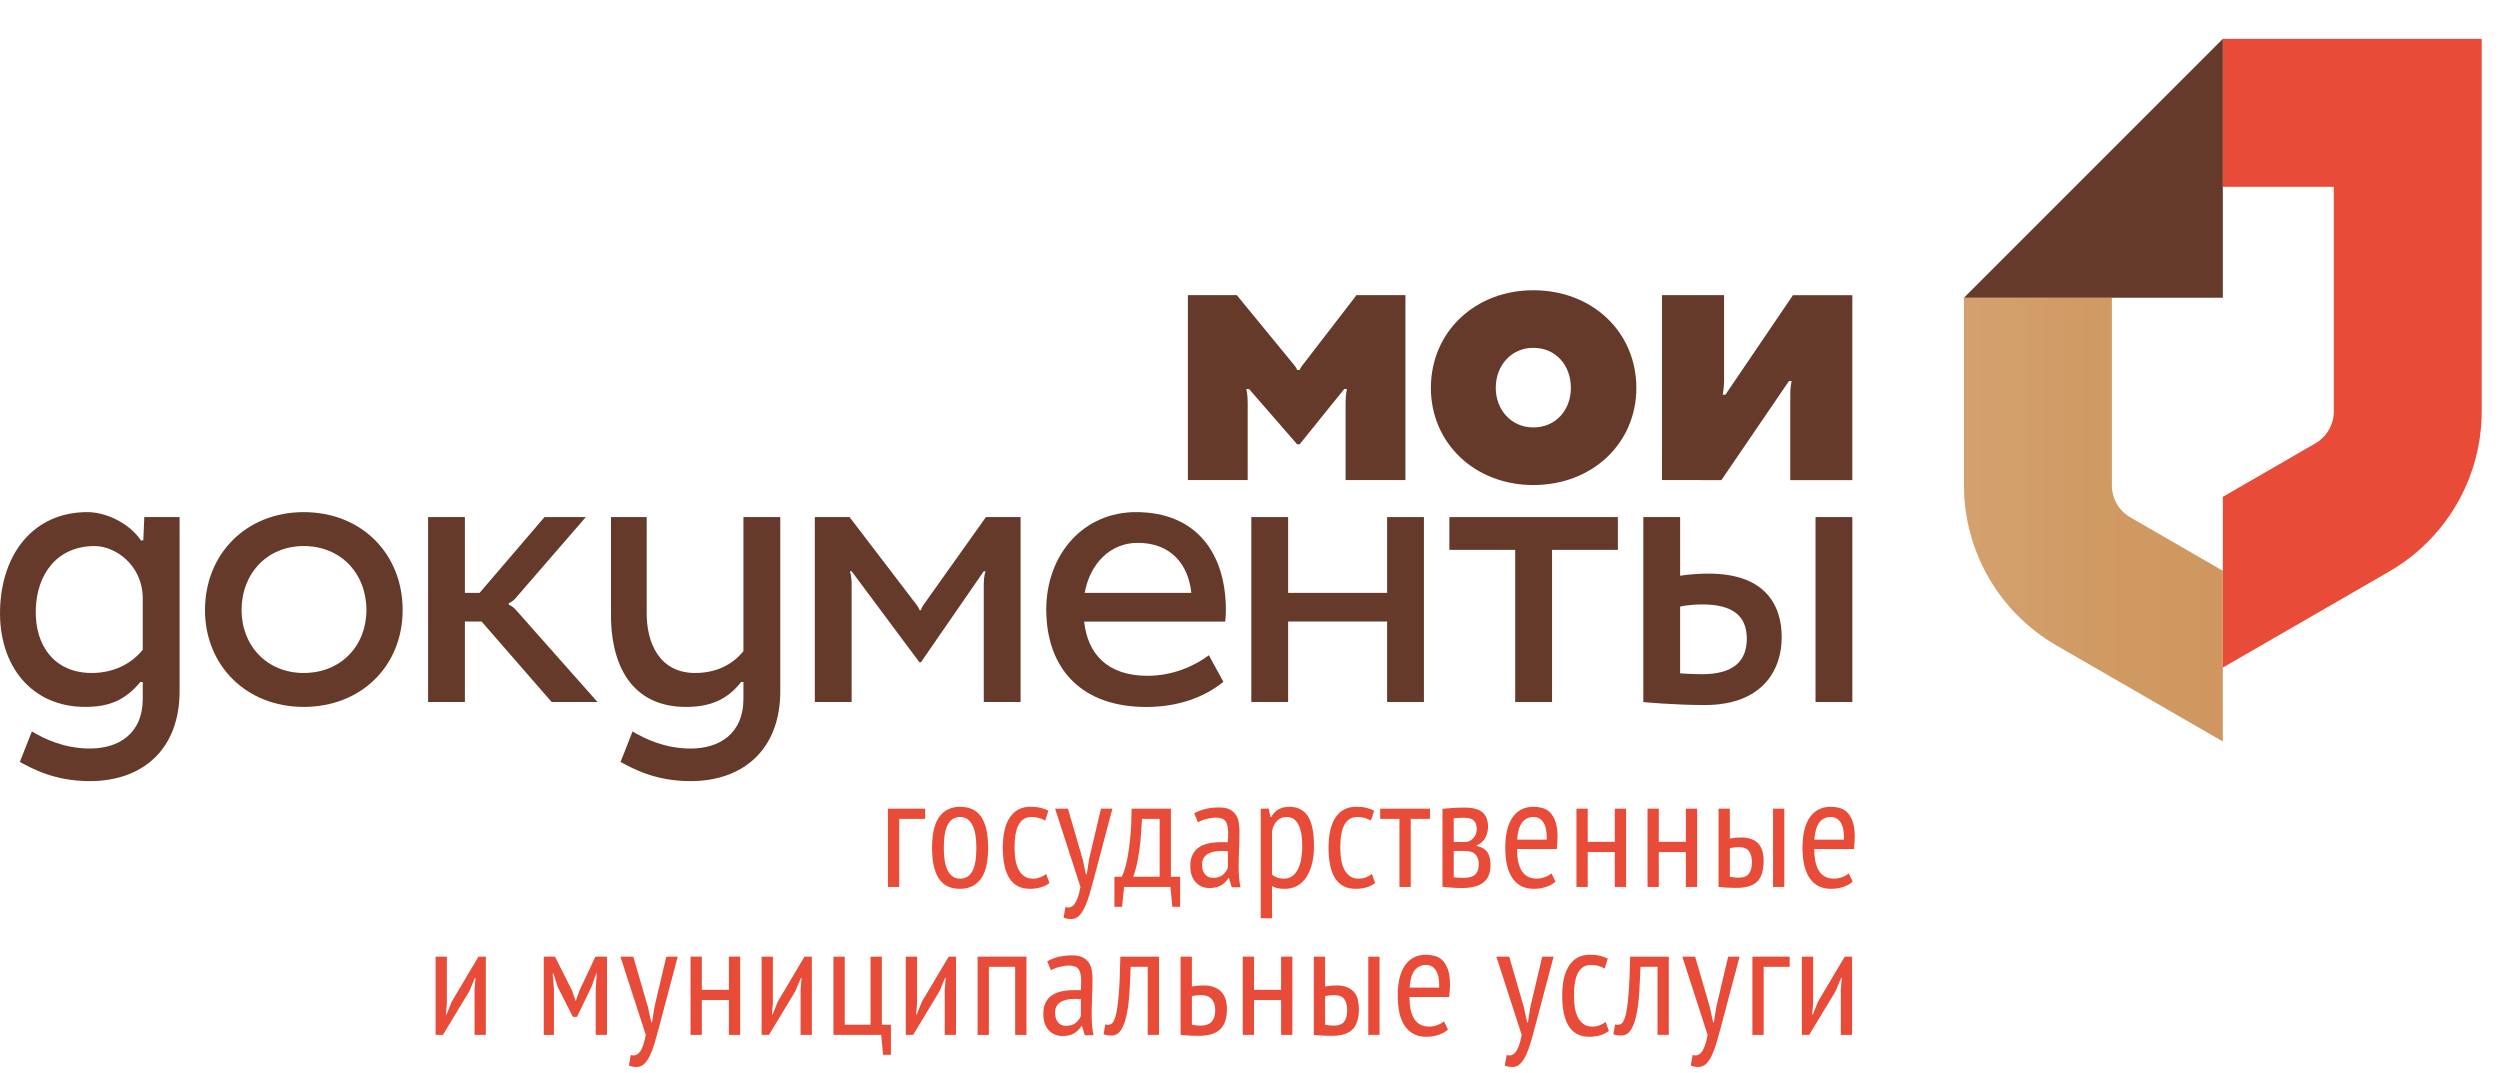 <?xml version="1.0" encoding="UTF-8" standalone="no"?>
<svg
   xmlns:dc="http://purl.org/dc/elements/1.1/"
   xmlns:cc="http://creativecommons.org/ns#"
   xmlns:rdf="http://www.w3.org/1999/02/22-rdf-syntax-ns#"
   xmlns:svg="http://www.w3.org/2000/svg"
   xmlns="http://www.w3.org/2000/svg"
   xmlns:sodipodi="http://sodipodi.sourceforge.net/DTD/sodipodi-0.dtd"
   xmlns:inkscape="http://www.inkscape.org/namespaces/inkscape"
   version="1.1"
   x="0px"
   y="0px"
   viewBox="0 0 192.893 82.809"
   id="svg2"
   inkscape:version="0.91 r13725"
   sodipodi:docname="logotype_gor.svg"
   width="192.893"
   height="82.809">
  <defs
     id="defs121" />
  <sodipodi:namedview
     pagecolor="#ffffff"
     bordercolor="#666666"
     borderopacity="1"
     objecttolerance="10"
     gridtolerance="10"
     guidetolerance="10"
     inkscape:pageopacity="0"
     inkscape:pageshadow="2"
     inkscape:window-width="1536"
     inkscape:window-height="801"
     id="namedview119"
     showgrid="false"
     inkscape:zoom="1.9216833"
     inkscape:cx="-56.965268"
     inkscape:cy="38.857238"
     inkscape:window-x="-8"
     inkscape:window-y="-8"
     inkscape:window-maximized="1"
     inkscape:current-layer="svg2" />
  <g
     id="g4"
     transform="translate(0,-40)">
    <path
       d="m 128.235,77.042 0.002,-14.268 4.787,0 c 0,0 0,6.156 0,6.645 0,0.485 -0.104,1.037 -0.104,1.037 l 0.207,0 5.213,-7.681 4.58,0.001 0,14.268 -4.787,0 c 0,0 0,-6.059 0,-6.705 0,-0.479 0.104,-0.935 0.104,-0.935 l -0.209,0 -5.211,7.64 -4.582,-0.002 z"
       id="path6"
       inkscape:connector-curvature="0"
       style="fill:#663a2a" />
    <path
       d="m 118.307,62.395 c 4.553,0 7.949,3.22 7.949,7.536 0,4.272 -3.396,7.494 -7.949,7.494 -4.508,0 -7.904,-3.222 -7.904,-7.494 0,-4.317 3.397,-7.536 7.904,-7.536 z m 0,10.584 c 1.74,0 2.898,-1.353 2.898,-3.049 0,-1.738 -1.158,-3.092 -2.898,-3.092 -1.695,0 -2.898,1.354 -2.898,3.092 0,1.697 1.203,3.049 2.898,3.049 z"
       id="path8"
       inkscape:connector-curvature="0"
       style="fill:#663a2a" />
    <path
       d="m 23.43,79.514 c 4.473,0 7.637,3.218 7.637,7.556 0,4.281 -3.164,7.473 -7.637,7.473 -4.42,0 -7.613,-3.191 -7.613,-7.473 0,-4.339 3.194,-7.556 7.613,-7.556 z m 0,12.411 c 2.879,0 4.842,-2.1 4.842,-4.855 0,-2.809 -1.963,-4.938 -4.842,-4.938 -2.826,0 -4.791,2.129 -4.791,4.938 0,2.755 1.965,4.855 4.791,4.855 z"
       id="path10"
       inkscape:connector-curvature="0"
       style="fill:#663a2a" />
    <path
       d="m 94.538,87.959 c 0.029,-0.292 0.047,-0.587 0.047,-0.89 0,-4.338 -2.242,-7.556 -6.941,-7.556 -4.018,0 -6.92,3.218 -6.92,7.556 0,0.303 0.02,0.598 0.047,0.89 l -0.004,0 c 0.324,3.725 2.707,6.589 7.693,6.589 2.408,0 4.457,-0.738 5.934,-1.941 l -1.121,-2.05 c -1.096,0.82 -2.762,1.585 -4.729,1.585 -3.117,0 -4.621,-1.693 -4.895,-4.183 l 0.01,0 10.879,0 z m -6.754,-6.074 c 2.568,0 3.91,1.671 4.137,3.86 l -8.229,0 c 0.41,-2.264 1.973,-3.86 4.092,-3.86 z"
       id="path12"
       inkscape:connector-curvature="0"
       style="fill:#663a2a" />
    <polygon
       points="107.026,79.896 107.026,85.744 99.389,85.744 99.389,79.896 96.548,79.896 96.548,94.165 99.389,94.165 99.389,87.954 107.026,87.954 107.026,94.165 109.866,94.165 109.866,79.896 "
       id="polygon14"
       style="fill:#663a2a" />
    <polygon
       points="124.831,79.896 111.829,79.896 111.829,82.427 116.909,82.427 116.909,94.165 119.751,94.165 119.751,82.427 124.831,82.427 "
       id="polygon16"
       style="fill:#663a2a" />
    <rect
       x="140.081"
       y="79.896"
       width="2.84"
       height="14.269"
       id="rect18"
       style="fill:#663a2a" />
    <path
       d="m 39.259,86.659 0,-0.126 c 0,0 0.262,-0.086 0.5,-0.357 0.238,-0.269 5.441,-6.279 5.441,-6.279 l -3.188,0 -5.01,5.848 -1.132,0 0,-5.848 -2.84,0 0,14.269 2.84,0 0,-6.211 1.287,0 5.408,6.211 3.537,0 c 0,0 -6.064,-6.84 -6.322,-7.135 -0.25,-0.284 -0.521,-0.372 -0.521,-0.372 z"
       id="path20"
       inkscape:connector-curvature="0"
       style="fill:#663a2a" />
    <path
       d="m 131.829,84.259 c -1.33,0 -2.195,0.168 -2.195,0.168 l 0,-4.53 -2.84,0 0,14.272 c 0,0 2.334,0.229 4.748,0.229 4.463,0 5.93,-2.721 5.93,-5.224 -0.001,-2.538 -1.311,-4.915 -5.643,-4.915 z m -0.508,7.76 c -0.883,0 -1.688,-0.068 -1.688,-0.068 l 0,-5.146 c 0,0 0.621,-0.168 1.719,-0.168 2.379,0 3.426,0.92 3.426,2.632 0,1.679 -0.945,2.75 -3.457,2.75 z"
       id="path22"
       inkscape:connector-curvature="0"
       style="fill:#663a2a" />
    <path
       d="m 11.132,79.896 -0.074,1.8 -0.184,0 C 9.97,80.352 8.159,79.513 6.741,79.513 c -4.16,0 -6.637,3.218 -6.738,7.556 -0.096,4.281 2.408,7.473 6.568,7.473 1.908,0 3.098,-0.539 4.262,-1.922 l 0.182,0 0,1.277 c 0,2.763 -1.914,3.857 -4.074,3.857 -1.988,0 -3.535,-0.751 -4.482,-1.318 L 1.53,98.792 c 0.9,0.465 2.596,1.477 5.41,1.477 3.992,0 6.916,-2.378 6.916,-6.944 l 0,-13.429 -2.724,0 z M 7.077,91.925 c -2.865,0 -4.381,-2.1 -4.318,-4.855 0.065,-2.809 1.678,-4.938 4.543,-4.938 1.58,0 3.713,1.447 3.713,4.063 l 0,3.937 c -0.889,1.102 -2.268,1.793 -3.938,1.793 z"
       id="path24"
       inkscape:connector-curvature="0"
       style="fill:#663a2a" />
    <path
       d="m 57.362,79.896 0,10.342 c -0.832,1.041 -2.109,1.687 -3.725,1.687 -2.609,0 -3.803,-2.1 -3.74,-4.855 l 0,-7.177 -2.754,0 0,7.177 c -0.098,4.281 1.615,7.473 5.777,7.473 1.904,0 3.197,-0.564 4.262,-1.922 l 0.18,0 0,1.277 c 0,2.763 -1.914,3.857 -4.074,3.857 -1.988,0 -3.535,-0.751 -4.482,-1.318 l -0.926,2.355 c 0.898,0.465 2.594,1.477 5.408,1.477 3.992,0 6.916,-2.378 6.916,-6.944 l 0,-13.429 -2.842,0 z"
       id="path26"
       inkscape:connector-curvature="0"
       style="fill:#663a2a" />
    <path
       d="m 76.071,79.896 c 0,0 -4.697,6.605 -4.834,6.8 -0.137,0.195 -0.184,0.383 -0.184,0.383 l -0.102,0 c 0,0 -0.059,-0.186 -0.209,-0.383 -0.15,-0.197 -5.193,-6.8 -5.193,-6.8 l -2.68,0 0,14.269 2.84,0 c 0,0 0,-8.467 0,-9.1 0,-0.633 -0.133,-0.99 -0.133,-0.99 l 0.133,0 5.227,7.021 0.121,0 4.848,-7.021 0.133,0 c 0,0 -0.133,0.372 -0.133,0.982 0,0.61 0,9.107 0,9.107 l 2.84,0 0,-14.268 -2.674,0 z"
       id="path28"
       inkscape:connector-curvature="0"
       style="fill:#663a2a" />
    <path
       d="m 104.663,62.774 c 0,0 -4,5.197 -4.16,5.395 -0.197,0.244 -0.215,0.375 -0.215,0.375 l -0.207,0 c 0,0 -0.039,-0.142 -0.227,-0.375 -0.281,-0.35 -4.426,-5.395 -4.426,-5.395 l -3.775,0 0,14.268 4.615,0 c 0,0 0,-5.345 0,-5.99 0,-0.644 -0.104,-1.037 -0.104,-1.037 l 0.207,0 3.709,4.261 0.199,0 3.439,-4.261 0.209,0 c 0,0 -0.105,0.387 -0.105,1.037 0,0.652 0,5.99 0,5.99 l 4.617,0 0,-14.268 -3.776,0 z"
       id="path30"
       inkscape:connector-curvature="0"
       style="fill:#663a2a" />
    <linearGradient
       id="SVGID_1_"
       gradientUnits="userSpaceOnUse"
       x1="122.946"
       y1="37.094"
       x2="142.921"
       y2="37.094"
       gradientTransform="translate(28.587,42.998)">
      <stop
         offset="0"
         style="stop-color:#D4A16F"
         id="stop33" />
      <stop
         offset="0.5"
         style="stop-color:#D09A63"
         id="stop35" />
      <stop
         offset="1"
         style="stop-color:#CF975F"
         id="stop37" />
    </linearGradient>
    <path
       d="m 162.947,77.45 0,-14.478 -11.414,0 0,14.471 c 0,5.098 2.721,9.809 7.135,12.357 l 12.84,7.412 0,-13.172 -7.133,-4.119 c -0.885,-0.51 -1.428,-1.451 -1.428,-2.471 z"
       id="path39"
       style="fill:url(#SVGID_1_)"
       inkscape:connector-curvature="0" />
    <path
       d="m 171.508,91.507 12.84,-7.413 c 4.414,-2.549 7.133,-7.26 7.133,-12.358 l 0,-28.738 -19.973,0 0,11.413 8.561,0 0,17.332 c 0,1.02 -0.545,1.961 -1.428,2.471 l -7.133,4.119 0,13.174 z"
       id="path41"
       inkscape:connector-curvature="0"
       style="fill:#e84b37" />
    <polygon
       points="142.921,0 122.946,19.974 142.921,19.974 "
       id="polygon43"
       transform="translate(28.587,42.998)"
       style="fill:#663a2a" />
    <g
       id="g45">
      <path
         d="m 36.616,116.372 0.072,-0.918 -0.048,0 -0.422,1.014 -2.041,3.382 -0.568,0 0,-6.038 0.87,0 0,3.586 -0.072,0.883 0.048,0 0.398,-0.991 2.065,-3.478 0.568,0 0,6.038 -0.87,0 0,-3.478 z"
         id="path47"
         inkscape:connector-curvature="0"
         style="fill:#e84b37" />
      <path
         d="m 45.963,116.263 0.084,-1.147 -0.048,0 -0.362,1.026 -1.123,2.319 -0.314,0 -1.171,-2.319 -0.326,-1.026 -0.061,0 0.097,1.136 0,3.599 -0.785,0 0,-6.038 0.87,0 1.316,2.62 0.266,0.785 0.024,0 0.29,-0.81 1.22,-2.596 0.894,0 0,6.038 -0.87,0 0,-3.587 z"
         id="path49"
         inkscape:connector-curvature="0"
         style="fill:#e84b37" />
      <path
         d="m 49.997,117.712 0.254,1.172 0.06,0 0.181,-1.172 0.918,-3.9 0.882,0 -1.438,5.422 c -0.113,0.436 -0.226,0.842 -0.338,1.221 -0.113,0.378 -0.236,0.706 -0.369,0.983 -0.133,0.278 -0.282,0.495 -0.447,0.652 -0.165,0.157 -0.36,0.235 -0.585,0.235 -0.226,0 -0.423,-0.036 -0.592,-0.108 l 0.145,-0.821 c 0.112,0.04 0.225,0.049 0.338,0.023 0.113,-0.023 0.219,-0.092 0.32,-0.205 0.1,-0.112 0.193,-0.279 0.277,-0.501 0.085,-0.222 0.159,-0.509 0.224,-0.863 l -1.957,-6.038 0.99,0 1.137,3.9 z"
         id="path51"
         inkscape:connector-curvature="0"
         style="fill:#e84b37" />
      <path
         d="m 56.24,117.156 -2.089,0 0,2.693 -0.87,0 0,-6.038 0.87,0 0,2.561 2.089,0 0,-2.561 0.87,0 0,6.038 -0.87,0 0,-2.693 z"
         id="path53"
         inkscape:connector-curvature="0"
         style="fill:#e84b37" />
      <path
         d="m 61.771,116.372 0.072,-0.918 -0.048,0 -0.422,1.014 -2.041,3.382 -0.568,0 0,-6.038 0.87,0 0,3.586 -0.072,0.883 0.048,0 0.398,-0.991 2.065,-3.478 0.568,0 0,6.038 -0.87,0 0,-3.478 z"
         id="path55"
         inkscape:connector-curvature="0"
         style="fill:#e84b37" />
      <path
         d="m 68.74,121.384 -0.604,0 -0.145,-1.534 -3.684,0 0,-6.038 0.87,0 0,5.253 1.993,0 0,-5.253 0.87,0 0,5.253 0.7,0 0,2.319 z"
         id="path57"
         inkscape:connector-curvature="0"
         style="fill:#e84b37" />
      <path
         d="m 72.894,116.372 0.072,-0.918 -0.048,0 -0.422,1.014 -2.041,3.382 -0.568,0 0,-6.038 0.87,0 0,3.586 -0.072,0.883 0.048,0 0.398,-0.991 2.065,-3.478 0.568,0 0,6.038 -0.87,0 0,-3.478 z"
         id="path59"
         inkscape:connector-curvature="0"
         style="fill:#e84b37" />
      <path
         d="m 78.328,114.597 -2.028,0 0,5.253 -0.87,0 0,-6.038 3.768,0 0,6.038 -0.87,0 0,-5.253 z"
         id="path61"
         inkscape:connector-curvature="0"
         style="fill:#e84b37" />
      <path
         d="m 80.804,114.173 c 0.233,-0.145 0.517,-0.257 0.851,-0.338 0.333,-0.08 0.687,-0.121 1.056,-0.121 0.339,0 0.611,0.051 0.816,0.151 0.205,0.1 0.365,0.237 0.482,0.411 0.117,0.173 0.193,0.37 0.229,0.592 0.036,0.221 0.055,0.453 0.055,0.694 0,0.483 -0.011,0.954 -0.031,1.413 -0.02,0.459 -0.031,0.894 -0.031,1.305 0,0.305 0.011,0.59 0.031,0.851 0.021,0.262 0.06,0.509 0.116,0.743 l -0.682,0 -0.211,-0.713 -0.048,0 c -0.12,0.209 -0.296,0.391 -0.527,0.543 -0.231,0.153 -0.544,0.23 -0.935,0.23 -0.432,0 -0.786,-0.151 -1.062,-0.453 -0.276,-0.303 -0.414,-0.719 -0.414,-1.25 0,-0.346 0.058,-0.637 0.174,-0.869 0.116,-0.234 0.279,-0.424 0.491,-0.568 0.211,-0.145 0.463,-0.248 0.754,-0.308 0.292,-0.061 0.617,-0.091 0.976,-0.091 0.08,0 0.16,0 0.24,0 0.08,0 0.164,0.004 0.252,0.012 0.023,-0.249 0.035,-0.471 0.035,-0.664 0,-0.459 -0.067,-0.781 -0.203,-0.966 -0.136,-0.185 -0.383,-0.278 -0.742,-0.278 -0.223,0 -0.467,0.035 -0.729,0.104 -0.264,0.068 -0.483,0.154 -0.658,0.26 l -0.285,-0.69 z m 2.597,2.924 c -0.08,-0.009 -0.16,-0.015 -0.239,-0.019 -0.079,-0.004 -0.159,-0.007 -0.238,-0.007 -0.19,0 -0.378,0.017 -0.562,0.049 -0.183,0.032 -0.346,0.089 -0.489,0.169 -0.143,0.081 -0.256,0.189 -0.34,0.326 -0.083,0.138 -0.125,0.31 -0.125,0.52 0,0.322 0.078,0.571 0.233,0.749 0.155,0.177 0.356,0.266 0.602,0.266 0.334,0 0.593,-0.08 0.775,-0.242 0.184,-0.16 0.311,-0.338 0.383,-0.531 l 0,-1.28 z"
         id="path63"
         inkscape:connector-curvature="0"
         style="fill:#e84b37" />
      <path
         d="m 88.557,114.597 -1.316,0 c -0.023,0.684 -0.057,1.346 -0.096,1.986 -0.041,0.64 -0.111,1.205 -0.212,1.697 -0.101,0.49 -0.243,0.883 -0.429,1.177 -0.186,0.294 -0.432,0.44 -0.736,0.44 -0.138,0 -0.254,-0.008 -0.351,-0.023 -0.097,-0.015 -0.186,-0.043 -0.266,-0.083 l 0.133,-0.751 c 0.169,0.049 0.319,0.039 0.452,-0.029 0.133,-0.069 0.248,-0.279 0.345,-0.63 0.097,-0.351 0.175,-0.888 0.235,-1.61 0.06,-0.722 0.104,-1.709 0.127,-2.959 l 2.982,0 0,6.038 -0.869,0 0,-5.253 z"
         id="path65"
         inkscape:connector-curvature="0"
         style="fill:#e84b37" />
      <path
         d="m 91.964,116.118 c 0.16,-0.032 0.313,-0.055 0.459,-0.066 0.145,-0.012 0.281,-0.019 0.41,-0.019 0.338,0 0.624,0.046 0.857,0.14 0.233,0.092 0.423,0.219 0.567,0.38 0.146,0.161 0.249,0.353 0.313,0.573 0.064,0.222 0.098,0.457 0.098,0.707 0,0.732 -0.178,1.264 -0.531,1.594 -0.355,0.33 -0.91,0.495 -1.667,0.495 -0.476,0 -0.935,-0.024 -1.377,-0.072 l 0,-6.038 0.87,0 0,2.306 z m 0,2.946 c 0.241,0.048 0.463,0.073 0.664,0.073 0.756,0 1.135,-0.398 1.135,-1.196 0,-0.362 -0.088,-0.646 -0.266,-0.852 -0.178,-0.205 -0.459,-0.308 -0.846,-0.308 -0.104,0 -0.217,0.006 -0.338,0.018 -0.121,0.012 -0.237,0.035 -0.35,0.066 l 0,2.199 z"
         id="path67"
         inkscape:connector-curvature="0"
         style="fill:#e84b37" />
      <path
         d="m 98.846,117.156 -2.089,0 0,2.693 -0.87,0 0,-6.038 0.87,0 0,2.561 2.089,0 0,-2.561 0.87,0 0,6.038 -0.87,0 0,-2.693 z"
         id="path69"
         inkscape:connector-curvature="0"
         style="fill:#e84b37" />
      <path
         d="m 102.24,116.118 c 0.161,-0.032 0.313,-0.055 0.459,-0.066 0.146,-0.011 0.282,-0.019 0.411,-0.019 0.33,0 0.607,0.046 0.832,0.14 0.227,0.092 0.405,0.219 0.538,0.38 0.133,0.161 0.228,0.353 0.284,0.573 0.057,0.222 0.084,0.457 0.084,0.707 0,0.732 -0.162,1.264 -0.488,1.594 -0.326,0.33 -0.868,0.495 -1.625,0.495 -0.467,0 -0.922,-0.024 -1.365,-0.072 l 0,-6.038 0.87,0 0,2.306 z m 0,2.946 c 0.241,0.048 0.463,0.073 0.664,0.073 0.387,0 0.656,-0.104 0.81,-0.309 0.152,-0.205 0.229,-0.501 0.229,-0.888 0,-0.362 -0.074,-0.646 -0.223,-0.852 -0.148,-0.205 -0.412,-0.308 -0.791,-0.308 -0.105,0 -0.217,0.006 -0.338,0.018 -0.121,0.012 -0.238,0.035 -0.351,0.066 l 0,2.2 z m 3.333,-5.252 0.869,0 0,6.038 -0.869,0 0,-6.038 z"
         id="path71"
         inkscape:connector-curvature="0"
         style="fill:#e84b37" />
      <path
         d="m 111.72,119.438 c -0.193,0.178 -0.438,0.314 -0.737,0.411 -0.297,0.097 -0.611,0.146 -0.941,0.146 -0.379,0 -0.707,-0.075 -0.984,-0.225 -0.277,-0.148 -0.508,-0.361 -0.688,-0.64 -0.18,-0.279 -0.313,-0.61 -0.398,-0.996 -0.085,-0.387 -0.127,-0.821 -0.127,-1.304 0,-1.031 0.188,-1.816 0.567,-2.355 0.379,-0.539 0.914,-0.81 1.606,-0.81 0.226,0 0.448,0.028 0.671,0.085 0.221,0.057 0.42,0.169 0.598,0.338 0.177,0.169 0.32,0.406 0.428,0.713 0.109,0.306 0.164,0.704 0.164,1.195 0,0.137 -0.006,0.283 -0.019,0.441 -0.013,0.156 -0.026,0.319 -0.042,0.488 l -3.068,0 c 0,0.347 0.029,0.66 0.085,0.942 0.056,0.282 0.146,0.521 0.266,0.718 0.121,0.198 0.276,0.352 0.466,0.459 0.188,0.109 0.424,0.164 0.706,0.164 0.218,0 0.433,-0.041 0.646,-0.121 0.213,-0.08 0.377,-0.178 0.489,-0.29 l 0.312,0.641 z m -0.676,-3.236 c 0.016,-0.604 -0.068,-1.047 -0.254,-1.328 -0.185,-0.281 -0.438,-0.423 -0.76,-0.423 -0.371,0 -0.664,0.142 -0.883,0.423 -0.217,0.281 -0.346,0.725 -0.386,1.328 l 2.283,0 z"
         id="path73"
         inkscape:connector-curvature="0"
         style="fill:#e84b37" />
      <path
         d="m 117.577,117.712 0.254,1.172 0.061,0 0.182,-1.172 0.918,-3.9 0.881,0 -1.438,5.422 c -0.112,0.436 -0.225,0.842 -0.338,1.221 -0.112,0.378 -0.235,0.706 -0.368,0.983 -0.133,0.278 -0.282,0.495 -0.446,0.652 -0.166,0.157 -0.361,0.235 -0.586,0.235 -0.226,0 -0.423,-0.036 -0.592,-0.108 l 0.145,-0.821 c 0.113,0.04 0.226,0.049 0.338,0.023 0.113,-0.023 0.22,-0.092 0.32,-0.205 0.101,-0.112 0.193,-0.279 0.277,-0.501 0.086,-0.222 0.16,-0.509 0.225,-0.863 l -1.957,-6.038 0.99,0 1.134,3.9 z"
         id="path75"
         inkscape:connector-curvature="0"
         style="fill:#e84b37" />
      <path
         d="m 124.136,119.548 c -0.201,0.152 -0.432,0.266 -0.688,0.338 -0.258,0.072 -0.527,0.109 -0.81,0.109 -0.387,0 -0.713,-0.075 -0.979,-0.225 -0.266,-0.148 -0.48,-0.361 -0.646,-0.64 -0.166,-0.279 -0.286,-0.612 -0.362,-1.003 -0.076,-0.39 -0.115,-0.822 -0.115,-1.297 0,-1.031 0.184,-1.816 0.551,-2.355 0.365,-0.539 0.891,-0.81 1.575,-0.81 0.313,0 0.584,0.028 0.81,0.085 0.225,0.057 0.418,0.129 0.58,0.217 l -0.242,0.762 c -0.322,-0.186 -0.672,-0.278 -1.051,-0.278 -0.435,0 -0.763,0.191 -0.984,0.573 -0.221,0.383 -0.332,0.984 -0.332,1.807 0,0.33 0.024,0.639 0.072,0.93 0.049,0.289 0.129,0.541 0.242,0.754 0.112,0.214 0.258,0.383 0.435,0.508 0.177,0.125 0.398,0.188 0.664,0.188 0.21,0 0.405,-0.037 0.586,-0.109 0.181,-0.072 0.327,-0.156 0.44,-0.254 l 0.254,0.7 z"
         id="path77"
         inkscape:connector-curvature="0"
         style="fill:#e84b37" />
      <path
         d="m 127.891,114.597 -1.316,0 c -0.024,0.684 -0.057,1.346 -0.097,1.986 -0.04,0.64 -0.11,1.205 -0.212,1.697 -0.101,0.49 -0.243,0.883 -0.428,1.177 -0.186,0.294 -0.432,0.44 -0.737,0.44 -0.138,0 -0.253,-0.008 -0.351,-0.023 -0.096,-0.016 -0.186,-0.043 -0.266,-0.083 l 0.133,-0.751 c 0.17,0.049 0.32,0.039 0.453,-0.029 0.133,-0.069 0.248,-0.279 0.344,-0.63 0.098,-0.351 0.176,-0.888 0.236,-1.61 0.06,-0.722 0.103,-1.709 0.127,-2.959 l 2.982,0 0,6.038 -0.869,0 0,-5.253 z"
         id="path79"
         inkscape:connector-curvature="0"
         style="fill:#e84b37" />
      <path
         d="m 131.925,117.712 0.254,1.172 0.061,0 0.181,-1.172 0.918,-3.9 0.882,0 -1.438,5.422 c -0.113,0.436 -0.226,0.842 -0.338,1.221 -0.113,0.378 -0.236,0.706 -0.369,0.983 -0.133,0.278 -0.281,0.495 -0.446,0.652 -0.165,0.157 -0.36,0.235 -0.585,0.235 -0.227,0 -0.424,-0.036 -0.592,-0.108 l 0.145,-0.821 c 0.112,0.04 0.225,0.049 0.338,0.023 0.113,-0.023 0.219,-0.092 0.32,-0.205 0.1,-0.112 0.193,-0.279 0.277,-0.501 0.085,-0.222 0.159,-0.509 0.224,-0.863 l -1.956,-6.038 0.99,0 1.134,3.9 z"
         id="path81"
         inkscape:connector-curvature="0"
         style="fill:#e84b37" />
      <path
         d="m 138.085,114.597 -2.006,0 0,5.253 -0.869,0 0,-6.038 2.875,0 0,0.785 z"
         id="path83"
         inkscape:connector-curvature="0"
         style="fill:#e84b37" />
      <path
         d="m 142.033,116.372 0.072,-0.918 -0.048,0 -0.423,1.014 -2.041,3.382 -0.567,0 0,-6.038 0.869,0 0,3.586 -0.072,0.883 0.049,0 0.398,-0.991 2.064,-3.478 0.568,0 0,6.038 -0.87,0 0,-3.478 z"
         id="path85"
         inkscape:connector-curvature="0"
         style="fill:#e84b37" />
    </g>
    <g
       id="g87">
      <path
         d="m 71.385,103.181 -2.005,0 0,5.254 -0.87,0 0,-6.039 2.875,0 0,0.785 z"
         id="path89"
         inkscape:connector-curvature="0"
         style="fill:#e84b37" />
      <path
         d="m 71.916,105.415 c 0,-1.087 0.188,-1.887 0.562,-2.397 0.375,-0.511 0.908,-0.767 1.6,-0.767 0.741,0 1.287,0.262 1.637,0.785 0.35,0.523 0.525,1.316 0.525,2.379 0,1.095 -0.189,1.896 -0.568,2.403 -0.379,0.507 -0.91,0.761 -1.594,0.761 -0.741,0 -1.286,-0.262 -1.636,-0.785 -0.35,-0.523 -0.526,-1.316 -0.526,-2.379 z m 0.906,0 c 0,0.354 0.022,0.676 0.066,0.966 0.044,0.29 0.117,0.54 0.217,0.749 0.1,0.209 0.231,0.373 0.393,0.488 0.161,0.117 0.354,0.176 0.58,0.176 0.419,0 0.733,-0.188 0.942,-0.562 0.209,-0.374 0.314,-0.979 0.314,-1.817 0,-0.346 -0.022,-0.666 -0.066,-0.961 -0.044,-0.293 -0.117,-0.545 -0.218,-0.754 -0.101,-0.209 -0.231,-0.373 -0.392,-0.489 -0.161,-0.116 -0.354,-0.175 -0.58,-0.175 -0.411,0 -0.723,0.189 -0.936,0.567 -0.214,0.378 -0.32,0.982 -0.32,1.812 z"
         id="path91"
         inkscape:connector-curvature="0"
         style="fill:#e84b37" />
      <path
         d="m 80.973,108.132 c -0.202,0.153 -0.431,0.266 -0.688,0.338 -0.258,0.073 -0.527,0.109 -0.809,0.109 -0.387,0 -0.713,-0.074 -0.979,-0.224 -0.266,-0.15 -0.481,-0.362 -0.646,-0.64 -0.165,-0.278 -0.286,-0.612 -0.362,-1.003 -0.077,-0.39 -0.115,-0.823 -0.115,-1.298 0,-1.031 0.183,-1.816 0.55,-2.355 0.366,-0.539 0.892,-0.809 1.576,-0.809 0.314,0 0.584,0.027 0.809,0.084 0.226,0.057 0.419,0.129 0.58,0.218 l -0.242,0.761 c -0.322,-0.186 -0.672,-0.277 -1.051,-0.277 -0.435,0 -0.763,0.191 -0.984,0.573 -0.221,0.382 -0.332,0.984 -0.332,1.806 0,0.33 0.024,0.64 0.073,0.93 0.048,0.29 0.128,0.541 0.241,0.755 0.113,0.214 0.258,0.382 0.435,0.507 0.177,0.125 0.398,0.188 0.664,0.188 0.209,0 0.405,-0.036 0.586,-0.108 0.181,-0.073 0.328,-0.157 0.44,-0.254 l 0.254,0.699 z"
         id="path93"
         inkscape:connector-curvature="0"
         style="fill:#e84b37" />
      <path
         d="m 83.534,106.296 0.254,1.172 0.06,0 0.181,-1.172 0.918,-3.9 0.883,0 -1.438,5.423 c -0.113,0.435 -0.227,0.841 -0.338,1.22 -0.113,0.379 -0.236,0.707 -0.369,0.984 -0.133,0.277 -0.281,0.495 -0.447,0.652 -0.164,0.156 -0.359,0.234 -0.585,0.234 -0.226,0 -0.423,-0.035 -0.592,-0.107 l 0.146,-0.822 c 0.111,0.041 0.225,0.049 0.338,0.024 0.112,-0.024 0.219,-0.093 0.32,-0.205 0.1,-0.112 0.192,-0.28 0.277,-0.501 0.084,-0.222 0.158,-0.51 0.223,-0.863 l -1.956,-6.039 0.99,0 1.135,3.9 z"
         id="path95"
         inkscape:connector-curvature="0"
         style="fill:#e84b37" />
      <path
         d="m 91.057,109.968 -0.604,0 -0.145,-1.533 -3.575,0 -0.157,1.533 -0.592,0 0,-2.318 0.568,0 c 0.048,-0.089 0.114,-0.252 0.199,-0.489 0.084,-0.237 0.166,-0.567 0.247,-0.991 0.08,-0.422 0.151,-0.943 0.212,-1.563 0.06,-0.62 0.094,-1.356 0.102,-2.21 l 3.031,0 0,5.254 0.713,0 0,2.317 z m -1.582,-2.319 0,-4.469 -1.365,0 c -0.016,0.346 -0.037,0.725 -0.066,1.135 -0.027,0.411 -0.07,0.82 -0.126,1.227 -0.057,0.406 -0.125,0.795 -0.206,1.165 -0.08,0.37 -0.173,0.685 -0.277,0.942 l 2.04,0 z"
         id="path97"
         inkscape:connector-curvature="0"
         style="fill:#e84b37" />
      <path
         d="m 92.144,102.758 c 0.233,-0.146 0.517,-0.257 0.851,-0.338 0.334,-0.081 0.688,-0.121 1.057,-0.121 0.339,0 0.611,0.05 0.816,0.151 0.205,0.101 0.365,0.237 0.482,0.41 0.117,0.174 0.193,0.371 0.229,0.592 0.036,0.222 0.055,0.453 0.055,0.695 0,0.482 -0.011,0.953 -0.031,1.412 -0.02,0.459 -0.031,0.895 -0.031,1.305 0,0.306 0.011,0.59 0.031,0.852 0.02,0.262 0.06,0.509 0.116,0.742 l -0.682,0 -0.211,-0.713 -0.048,0 c -0.12,0.21 -0.296,0.391 -0.527,0.544 -0.231,0.153 -0.544,0.229 -0.935,0.229 -0.432,0 -0.785,-0.15 -1.062,-0.453 -0.276,-0.302 -0.413,-0.719 -0.413,-1.25 0,-0.346 0.058,-0.636 0.174,-0.869 0.115,-0.233 0.279,-0.423 0.49,-0.568 0.212,-0.145 0.463,-0.247 0.755,-0.307 0.292,-0.061 0.617,-0.092 0.976,-0.092 0.08,0 0.16,0 0.24,0 0.08,0 0.164,0.005 0.252,0.013 0.023,-0.249 0.035,-0.472 0.035,-0.664 0,-0.459 -0.067,-0.781 -0.203,-0.966 -0.136,-0.186 -0.383,-0.278 -0.742,-0.278 -0.223,0 -0.467,0.034 -0.729,0.103 -0.264,0.068 -0.483,0.155 -0.658,0.26 l -0.287,-0.689 z m 2.597,2.923 c -0.08,-0.008 -0.16,-0.014 -0.239,-0.018 -0.079,-0.004 -0.159,-0.007 -0.238,-0.007 -0.19,0 -0.378,0.017 -0.562,0.048 -0.183,0.033 -0.346,0.09 -0.488,0.17 -0.144,0.08 -0.257,0.189 -0.34,0.326 -0.084,0.137 -0.126,0.31 -0.126,0.52 0,0.322 0.077,0.571 0.233,0.748 0.154,0.178 0.355,0.266 0.602,0.266 0.334,0 0.593,-0.08 0.775,-0.241 0.184,-0.161 0.311,-0.339 0.383,-0.532 l 0,-1.28 z"
         id="path99"
         inkscape:connector-curvature="0"
         style="fill:#e84b37" />
      <path
         d="m 97.276,102.396 0.617,0 0.133,0.652 0.048,0 c 0.298,-0.531 0.765,-0.797 1.401,-0.797 0.635,0 1.112,0.237 1.431,0.713 0.317,0.475 0.478,1.252 0.478,2.33 0,0.508 -0.053,0.965 -0.158,1.371 -0.104,0.406 -0.253,0.753 -0.446,1.039 -0.193,0.285 -0.429,0.502 -0.706,0.651 -0.278,0.149 -0.586,0.224 -0.924,0.224 -0.234,0 -0.42,-0.014 -0.557,-0.043 -0.137,-0.027 -0.285,-0.086 -0.446,-0.174 l 0,2.487 -0.87,0 0,-8.453 z m 0.87,5.084 c 0.112,0.098 0.239,0.174 0.38,0.23 0.141,0.056 0.328,0.084 0.563,0.084 0.426,0 0.765,-0.217 1.014,-0.652 0.25,-0.435 0.375,-1.055 0.375,-1.859 0,-0.338 -0.022,-0.645 -0.066,-0.918 -0.045,-0.273 -0.115,-0.51 -0.211,-0.707 -0.098,-0.197 -0.221,-0.35 -0.369,-0.459 -0.148,-0.108 -0.332,-0.162 -0.549,-0.162 -0.588,0 -0.967,0.357 -1.136,1.074 l 0,3.369 z"
         id="path101"
         inkscape:connector-curvature="0"
         style="fill:#e84b37" />
      <path
         d="m 106.105,108.132 c -0.202,0.153 -0.431,0.266 -0.688,0.338 -0.258,0.073 -0.527,0.109 -0.809,0.109 -0.387,0 -0.713,-0.074 -0.979,-0.224 -0.266,-0.15 -0.481,-0.362 -0.646,-0.64 -0.165,-0.278 -0.285,-0.612 -0.362,-1.003 -0.077,-0.39 -0.114,-0.823 -0.114,-1.298 0,-1.031 0.183,-1.816 0.549,-2.355 0.367,-0.539 0.893,-0.809 1.576,-0.809 0.314,0 0.584,0.027 0.809,0.084 0.227,0.057 0.42,0.129 0.58,0.218 l -0.241,0.761 c -0.322,-0.186 -0.673,-0.277 -1.051,-0.277 -0.435,0 -0.763,0.191 -0.984,0.573 -0.221,0.382 -0.332,0.984 -0.332,1.806 0,0.33 0.024,0.64 0.073,0.93 0.047,0.29 0.128,0.541 0.24,0.755 0.113,0.214 0.258,0.382 0.436,0.507 0.177,0.125 0.398,0.188 0.664,0.188 0.209,0 0.404,-0.036 0.586,-0.108 0.182,-0.073 0.328,-0.157 0.44,-0.254 l 0.253,0.699 z"
         id="path103"
         inkscape:connector-curvature="0"
         style="fill:#e84b37" />
      <path
         d="m 110.332,103.181 -1.485,0 0,5.254 -0.869,0 0,-5.254 -1.486,0 0,-0.785 3.841,0 0,0.785 z"
         id="path105"
         inkscape:connector-curvature="0"
         style="fill:#e84b37" />
      <path
         d="m 111.298,102.407 c 0.226,-0.016 0.471,-0.035 0.736,-0.061 0.266,-0.023 0.584,-0.035 0.955,-0.035 0.652,0 1.119,0.123 1.4,0.367 0.281,0.246 0.423,0.619 0.423,1.117 0,0.283 -0.066,0.557 -0.199,0.822 -0.133,0.265 -0.356,0.467 -0.671,0.604 l 0,0.049 c 0.387,0.088 0.66,0.251 0.822,0.488 0.16,0.238 0.24,0.563 0.24,0.973 0,0.628 -0.185,1.082 -0.555,1.364 -0.371,0.282 -0.922,0.423 -1.654,0.423 -0.274,0 -0.536,-0.01 -0.785,-0.03 -0.25,-0.021 -0.487,-0.042 -0.713,-0.066 l 0,-6.015 z m 1.763,2.561 c 0.112,0 0.221,-0.025 0.326,-0.078 0.104,-0.053 0.199,-0.123 0.283,-0.211 0.085,-0.089 0.151,-0.191 0.199,-0.309 0.049,-0.117 0.072,-0.239 0.072,-0.368 0,-0.313 -0.074,-0.544 -0.223,-0.688 -0.149,-0.145 -0.404,-0.217 -0.768,-0.217 -0.193,0 -0.346,0.004 -0.459,0.012 -0.112,0.008 -0.221,0.016 -0.326,0.023 l 0,1.836 0.896,0 z m -0.894,2.718 c 0.121,0.017 0.236,0.028 0.345,0.036 0.109,0.008 0.243,0.012 0.405,0.012 0.41,0 0.71,-0.084 0.898,-0.254 0.189,-0.168 0.284,-0.442 0.284,-0.82 0,-0.29 -0.081,-0.529 -0.241,-0.719 -0.161,-0.189 -0.455,-0.284 -0.882,-0.284 l -0.81,0 0,2.029 z"
         id="path107"
         inkscape:connector-curvature="0"
         style="fill:#e84b37" />
      <path
         d="m 120.017,108.023 c -0.193,0.177 -0.438,0.313 -0.737,0.411 -0.297,0.096 -0.611,0.145 -0.941,0.145 -0.379,0 -0.707,-0.074 -0.984,-0.224 -0.277,-0.15 -0.508,-0.362 -0.688,-0.64 -0.181,-0.278 -0.313,-0.61 -0.398,-0.996 -0.085,-0.387 -0.127,-0.822 -0.127,-1.305 0,-1.031 0.188,-1.816 0.567,-2.355 0.379,-0.539 0.914,-0.809 1.606,-0.809 0.226,0 0.448,0.027 0.671,0.084 0.221,0.057 0.42,0.17 0.598,0.338 0.177,0.17 0.32,0.407 0.428,0.713 0.109,0.307 0.164,0.705 0.164,1.195 0,0.138 -0.006,0.284 -0.019,0.441 -0.013,0.156 -0.026,0.32 -0.042,0.488 l -3.068,0 c 0,0.348 0.029,0.661 0.085,0.943 0.056,0.281 0.146,0.521 0.266,0.718 0.121,0.198 0.276,0.351 0.466,0.459 0.188,0.108 0.424,0.163 0.706,0.163 0.218,0 0.433,-0.04 0.646,-0.121 0.213,-0.08 0.377,-0.177 0.489,-0.289 l 0.312,0.641 z m -0.676,-3.237 c 0.016,-0.604 -0.068,-1.046 -0.254,-1.328 -0.185,-0.281 -0.438,-0.422 -0.76,-0.422 -0.371,0 -0.664,0.141 -0.883,0.422 -0.217,0.282 -0.346,0.725 -0.386,1.328 l 2.283,0 z"
         id="path109"
         inkscape:connector-curvature="0"
         style="fill:#e84b37" />
      <path
         d="m 124.594,105.741 -2.09,0 0,2.693 -0.869,0 0,-6.039 0.869,0 0,2.561 2.09,0 0,-2.561 0.869,0 0,6.039 -0.869,0 0,-2.693 z"
         id="path111"
         inkscape:connector-curvature="0"
         style="fill:#e84b37" />
      <path
         d="m 130.077,105.741 -2.089,0 0,2.693 -0.87,0 0,-6.039 0.87,0 0,2.561 2.089,0 0,-2.561 0.87,0 0,6.039 -0.87,0 0,-2.693 z"
         id="path113"
         inkscape:connector-curvature="0"
         style="fill:#e84b37" />
      <path
         d="m 133.47,104.702 c 0.161,-0.031 0.313,-0.055 0.459,-0.066 0.146,-0.011 0.282,-0.018 0.411,-0.018 0.33,0 0.607,0.046 0.832,0.139 0.227,0.092 0.405,0.219 0.538,0.381 0.133,0.16 0.228,0.352 0.284,0.573 0.056,0.221 0.084,0.457 0.084,0.706 0,0.732 -0.162,1.264 -0.488,1.594 -0.326,0.331 -0.868,0.496 -1.625,0.496 -0.467,0 -0.922,-0.024 -1.365,-0.072 l 0,-6.039 0.87,0 0,2.306 z m 0,2.947 c 0.241,0.048 0.463,0.072 0.664,0.072 0.387,0 0.656,-0.104 0.81,-0.309 0.152,-0.205 0.229,-0.5 0.229,-0.887 0,-0.363 -0.074,-0.646 -0.223,-0.852 -0.149,-0.206 -0.412,-0.309 -0.791,-0.309 -0.105,0 -0.217,0.006 -0.338,0.019 -0.121,0.012 -0.238,0.034 -0.351,0.066 l 0,2.2 z m 3.333,-5.253 0.869,0 0,6.039 -0.869,0 0,-6.039 z"
         id="path115"
         inkscape:connector-curvature="0"
         style="fill:#e84b37" />
      <path
         d="m 142.951,108.023 c -0.193,0.177 -0.438,0.313 -0.737,0.411 -0.297,0.096 -0.611,0.145 -0.941,0.145 -0.379,0 -0.707,-0.074 -0.984,-0.224 -0.277,-0.15 -0.508,-0.362 -0.688,-0.64 -0.181,-0.278 -0.313,-0.61 -0.398,-0.996 -0.085,-0.387 -0.127,-0.822 -0.127,-1.305 0,-1.031 0.188,-1.816 0.567,-2.355 0.379,-0.539 0.914,-0.809 1.606,-0.809 0.226,0 0.448,0.027 0.671,0.084 0.221,0.057 0.42,0.17 0.598,0.338 0.177,0.17 0.32,0.407 0.428,0.713 0.109,0.307 0.164,0.705 0.164,1.195 0,0.138 -0.006,0.284 -0.019,0.441 -0.013,0.156 -0.026,0.32 -0.042,0.488 l -3.068,0 c 0,0.348 0.029,0.661 0.085,0.943 0.056,0.281 0.146,0.521 0.266,0.718 0.121,0.198 0.276,0.351 0.466,0.459 0.188,0.108 0.424,0.163 0.706,0.163 0.218,0 0.433,-0.04 0.646,-0.121 0.213,-0.08 0.377,-0.177 0.489,-0.289 l 0.312,0.641 z m -0.677,-3.237 c 0.016,-0.604 -0.068,-1.046 -0.254,-1.328 -0.185,-0.281 -0.438,-0.422 -0.76,-0.422 -0.371,0 -0.664,0.141 -0.883,0.422 -0.217,0.282 -0.346,0.725 -0.386,1.328 l 2.283,0 z"
         id="path117"
         inkscape:connector-curvature="0"
         style="fill:#e84b37" />
    </g>
  </g>
</svg>
